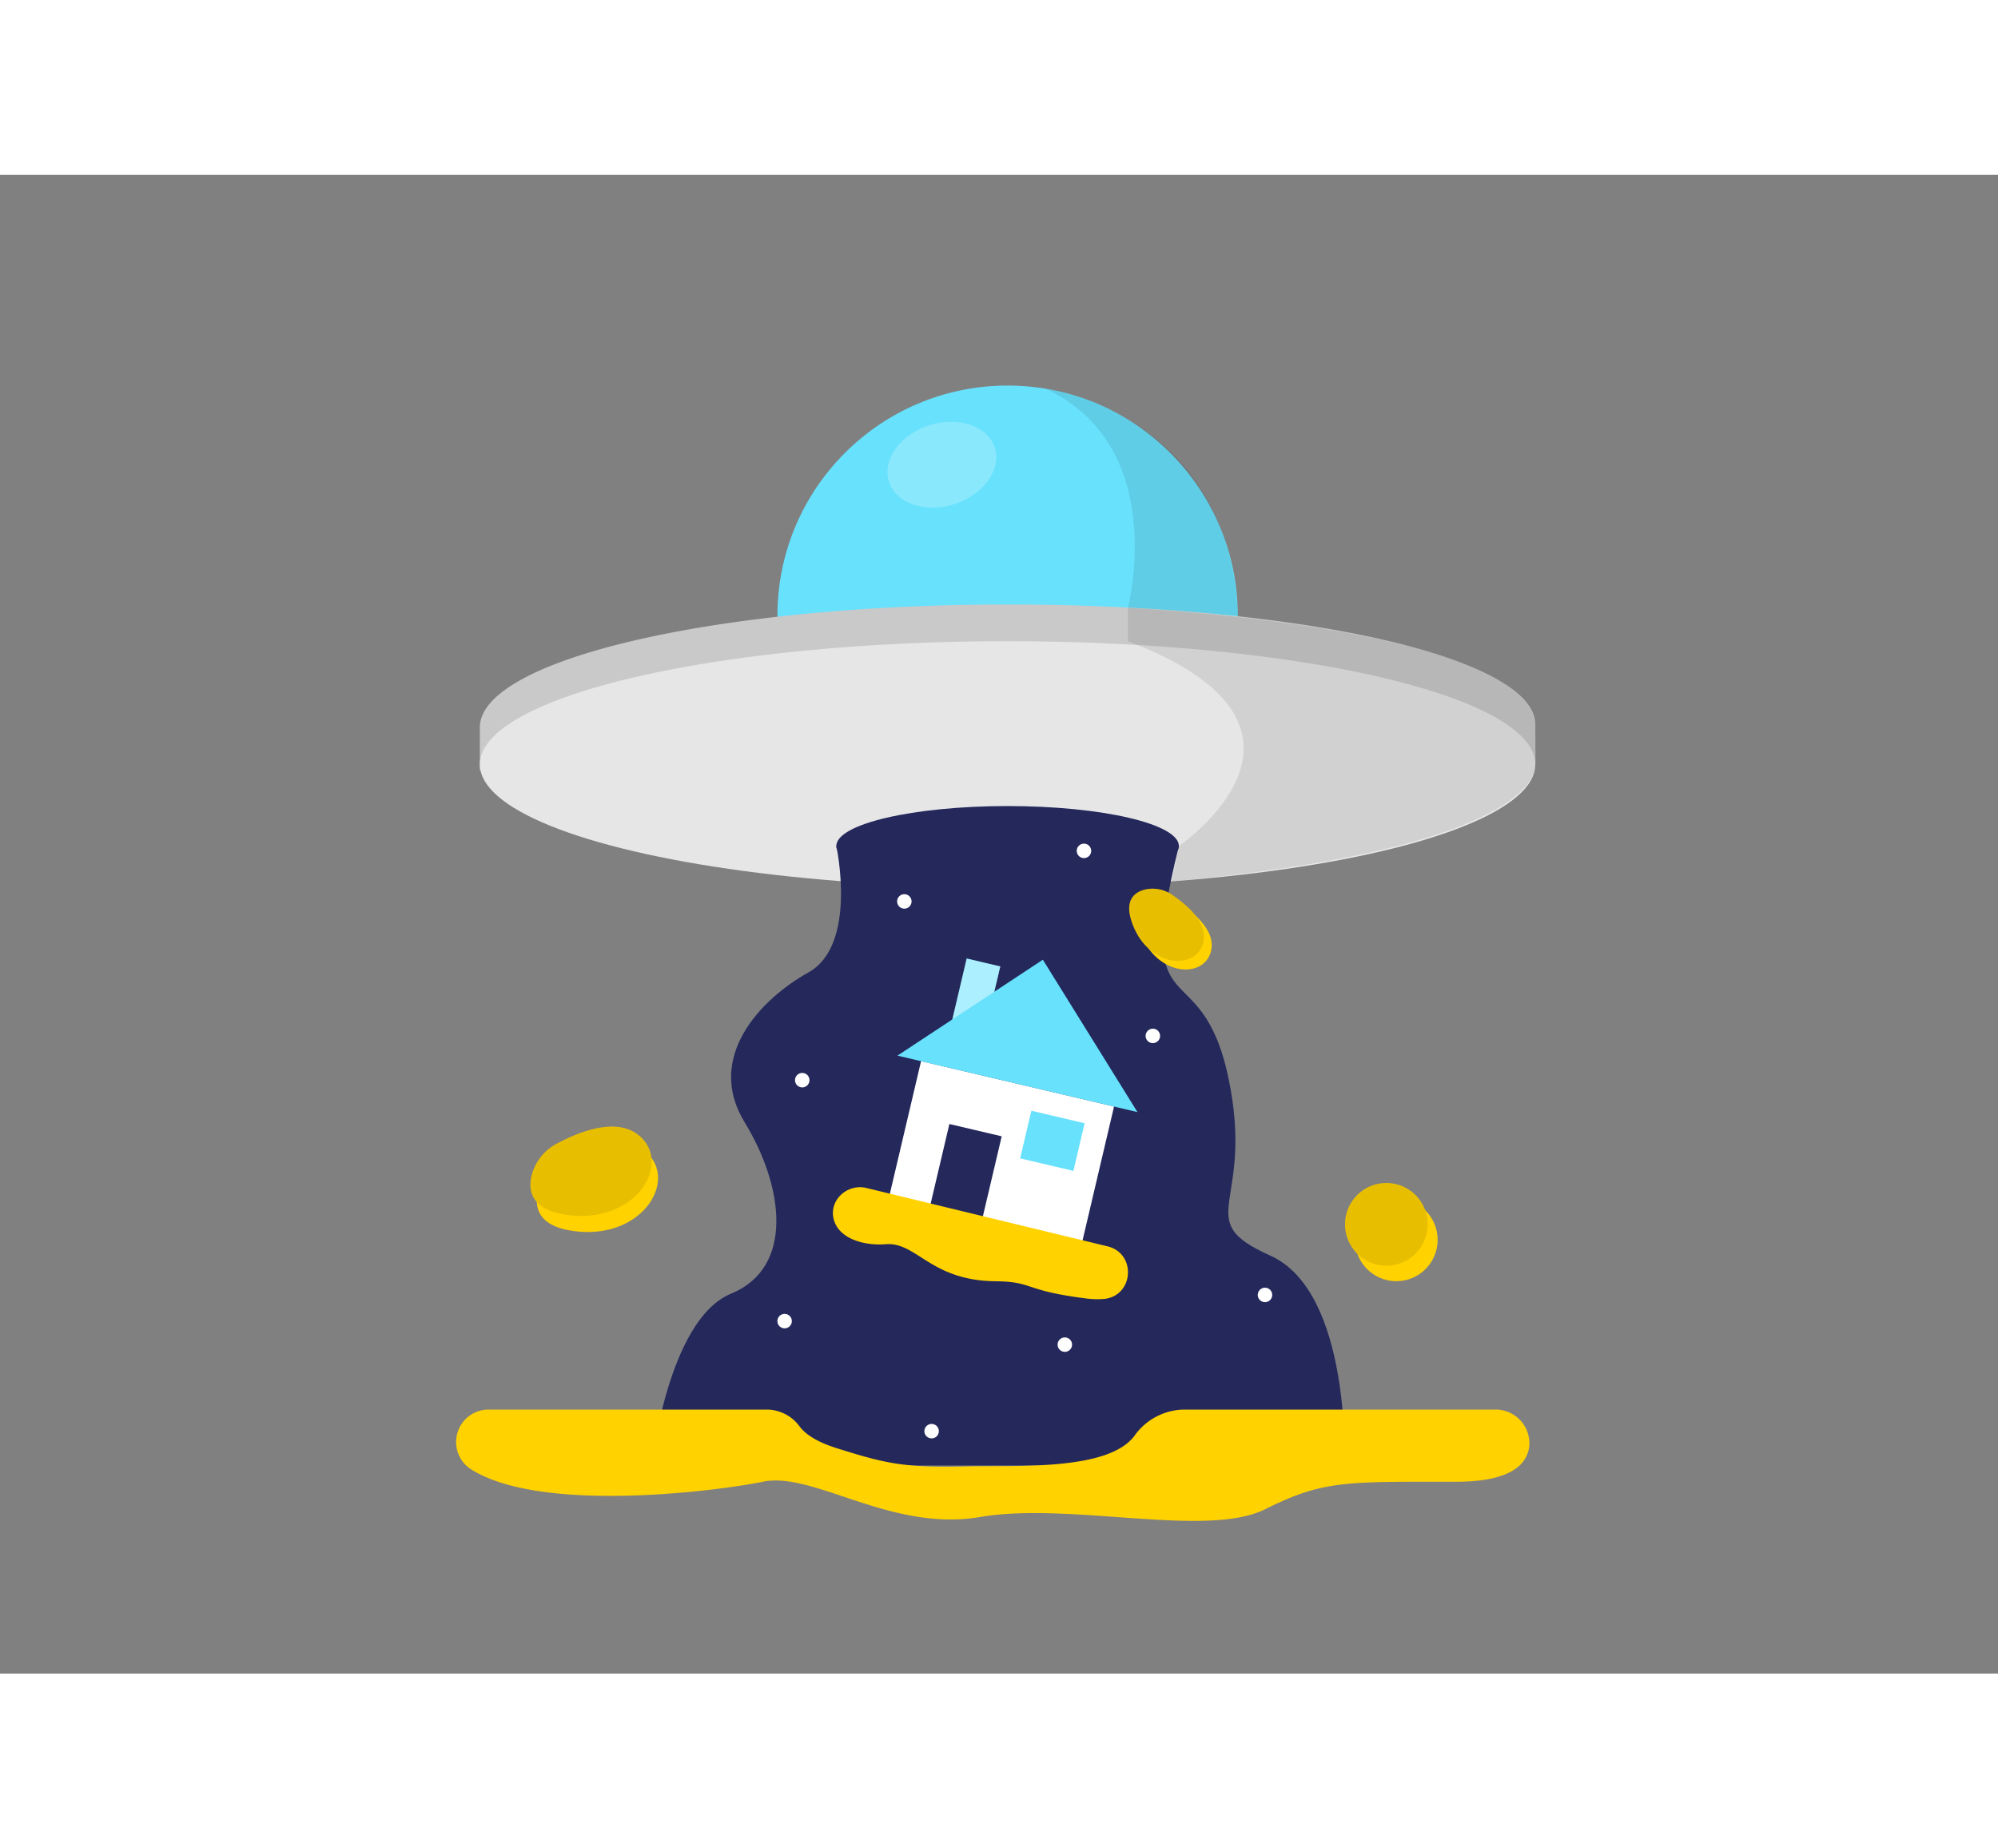 <svg id="Layer_1" data-name="Layer 1" xmlns="http://www.w3.org/2000/svg" viewBox="0 0 400 300" class="styles_logo__3Jd-a" width="200" height="185"><rect x="0" y="0" width="400" height="300" fill="#808080" stroke="none"/><circle cx="201.72" cy="88.26" r="46.08" fill="#68e1fd"/><path d="M225.82,86.67s8.43-32.26-16.5-43.86c0,0,36.9,4.82,38.48,45.45Z" opacity="0.09"/><path d="M307.37,110.11C307.37,96.5,260.07,86,201.72,86s-105.66,11-105.66,24.64v8.56h6.54c14.91,9.39,53.66,16.09,99.12,16.09s84.2-6.7,99.11-16.09h5a1.56,1.56,0,0,0,1.56-1.56Z" fill="#c9c9c9"/><ellipse cx="201.72" cy="118" rx="105.65" ry="24.65" fill="#e6e6e6"/><ellipse cx="201.72" cy="134.35" rx="34.29" ry="8" fill="#24285b"/><path d="M236,134.35s35.1-23.8-10.19-41V86.67s79.93,3.82,81.55,23.44V118s3.05,16.35-72.81,23.44Z" opacity="0.09"/><path d="M167.43,134.35s4.32,19.77-5.56,25.29-20.65,17.16-12.8,30,10,29.08-2.7,34.31-15.91,34.4-15.91,34.4H269.15s1.46-34.69-14.82-42-2.91-9.89-8.44-35.76-19.19-8.73-9.88-46.23Z" fill="#24285b"/><circle cx="181.05" cy="145.44" r="1.45" fill="#fff"/><circle cx="160.61" cy="181.22" r="1.45" fill="#fff"/><circle cx="253.25" cy="224.21" r="1.45" fill="#fff"/><circle cx="213.18" cy="234.16" r="1.45" fill="#fff"/><circle cx="186.51" cy="251.48" r="1.45" fill="#fff"/><circle cx="157.08" cy="229.45" r="1.45" fill="#fff"/><circle cx="230.8" cy="172.36" r="1.45" fill="#fff"/><circle cx="217.01" cy="135.32" r="1.45" fill="#fff"/><ellipse cx="188.56" cy="58.02" rx="11.12" ry="8.29" transform="translate(-8.71 60.59) rotate(-17.85)" fill="#fff" opacity="0.23"/><rect x="191.53" y="157.45" width="6.91" height="16.52" transform="translate(43.15 -40.26) rotate(13.24)" fill="#68e1fd"/><rect x="191.53" y="157.45" width="6.91" height="16.52" transform="translate(43.15 -40.26) rotate(13.24)" fill="#fff" opacity="0.45"/><rect x="180.67" y="181.59" width="39.69" height="27.85" transform="translate(50.12 -40.74) rotate(13.24)" fill="#fff"/><polygon points="179.67 176.31 227.72 187.61 208.78 157.11 179.67 176.31" fill="#68e1fd"/><rect x="187.98" y="191.01" width="10.76" height="16.9" transform="translate(50.83 -38.99) rotate(13.24)" fill="#24285b"/><rect x="205.2" y="188.47" width="10.95" height="9.8" transform="translate(49.9 -43.12) rotate(13.24)" fill="#68e1fd"/><path d="M173.44,202.8l48.28,11.68c5.88,1.43,5.27,10-.76,10.54a17,17,0,0,1-3.64-.12c-12.65-1.61-10.26-3.34-18.07-3.43-13-.14-15.73-7.91-21.93-7.41-4.27.34-9.52-1.07-10.44-5.13C166,205.17,169.68,201.89,173.44,202.8Z" fill="#ffd200"/><path d="M112.75,197.12A10,10,0,0,0,107.6,204c-.56,3.11.5,6.66,7.73,7.48,13.48,1.54,20.48-10.42,13.92-15.94C124.65,191.65,117,194.86,112.75,197.12Z" fill="#ffd200"/><path d="M111.47,193.93a10,10,0,0,0-5.15,6.85c-.56,3.11.5,6.66,7.73,7.48,13.48,1.53,20.48-10.42,13.92-15.94C123.37,188.46,115.67,191.67,111.47,193.93Z" fill="#ffd200"/><path d="M111.47,193.93a10,10,0,0,0-5.15,6.85c-.56,3.11.5,6.66,7.73,7.48,13.48,1.53,20.48-10.42,13.92-15.94C123.37,188.46,115.67,191.67,111.47,193.93Z" opacity="0.09"/><path d="M236.25,145.86a6.87,6.87,0,0,0-5.78-1c-2.09.65-3.95,2.42-2.09,7.1,3.42,8.63,12.89,9,14.1,3.26C243.33,151.26,239,147.67,236.25,145.86Z" fill="#ffd200"/><path d="M234.7,144.14a6.87,6.87,0,0,0-5.78-1c-2.09.64-3.95,2.42-2.09,7.1,3.42,8.63,12.89,9,14.1,3.26C241.78,149.54,237.42,146,234.7,144.14Z" fill="#ffd200"/><path d="M234.7,144.14a6.87,6.87,0,0,0-5.78-1c-2.09.64-3.95,2.42-2.09,7.1,3.42,8.63,12.89,9,14.1,3.26C241.78,149.54,237.42,146,234.7,144.14Z" opacity="0.09"/><circle cx="279.54" cy="213.18" r="8.28" fill="#ffd200"/><circle cx="277.55" cy="210.08" r="8.28" fill="#ffd200"/><circle cx="277.55" cy="210.08" r="8.28" opacity="0.09"/><path d="M97.84,247.16h55.75a8.17,8.17,0,0,1,6.49,3.38c1.06,1.41,3.17,3,7.35,4.32,9.73,3.07,13.62,4,25.93,3.68,10.29-.25,28.54.93,33.78-6.16a12.37,12.37,0,0,1,9.91-5.22h62.28a6.76,6.76,0,0,1,6.84,7.22c-.35,3.61-3.49,7.23-14.68,7.23-22.37,0-26.52-.31-38.24,5.51s-39.06-1.53-57,1.54-33.37-9.2-43.57-7.05c-7.87,1.65-43.87,6.56-58.29-2.44A6.49,6.49,0,0,1,97.84,247.16Z" fill="#ffd200"/></svg>